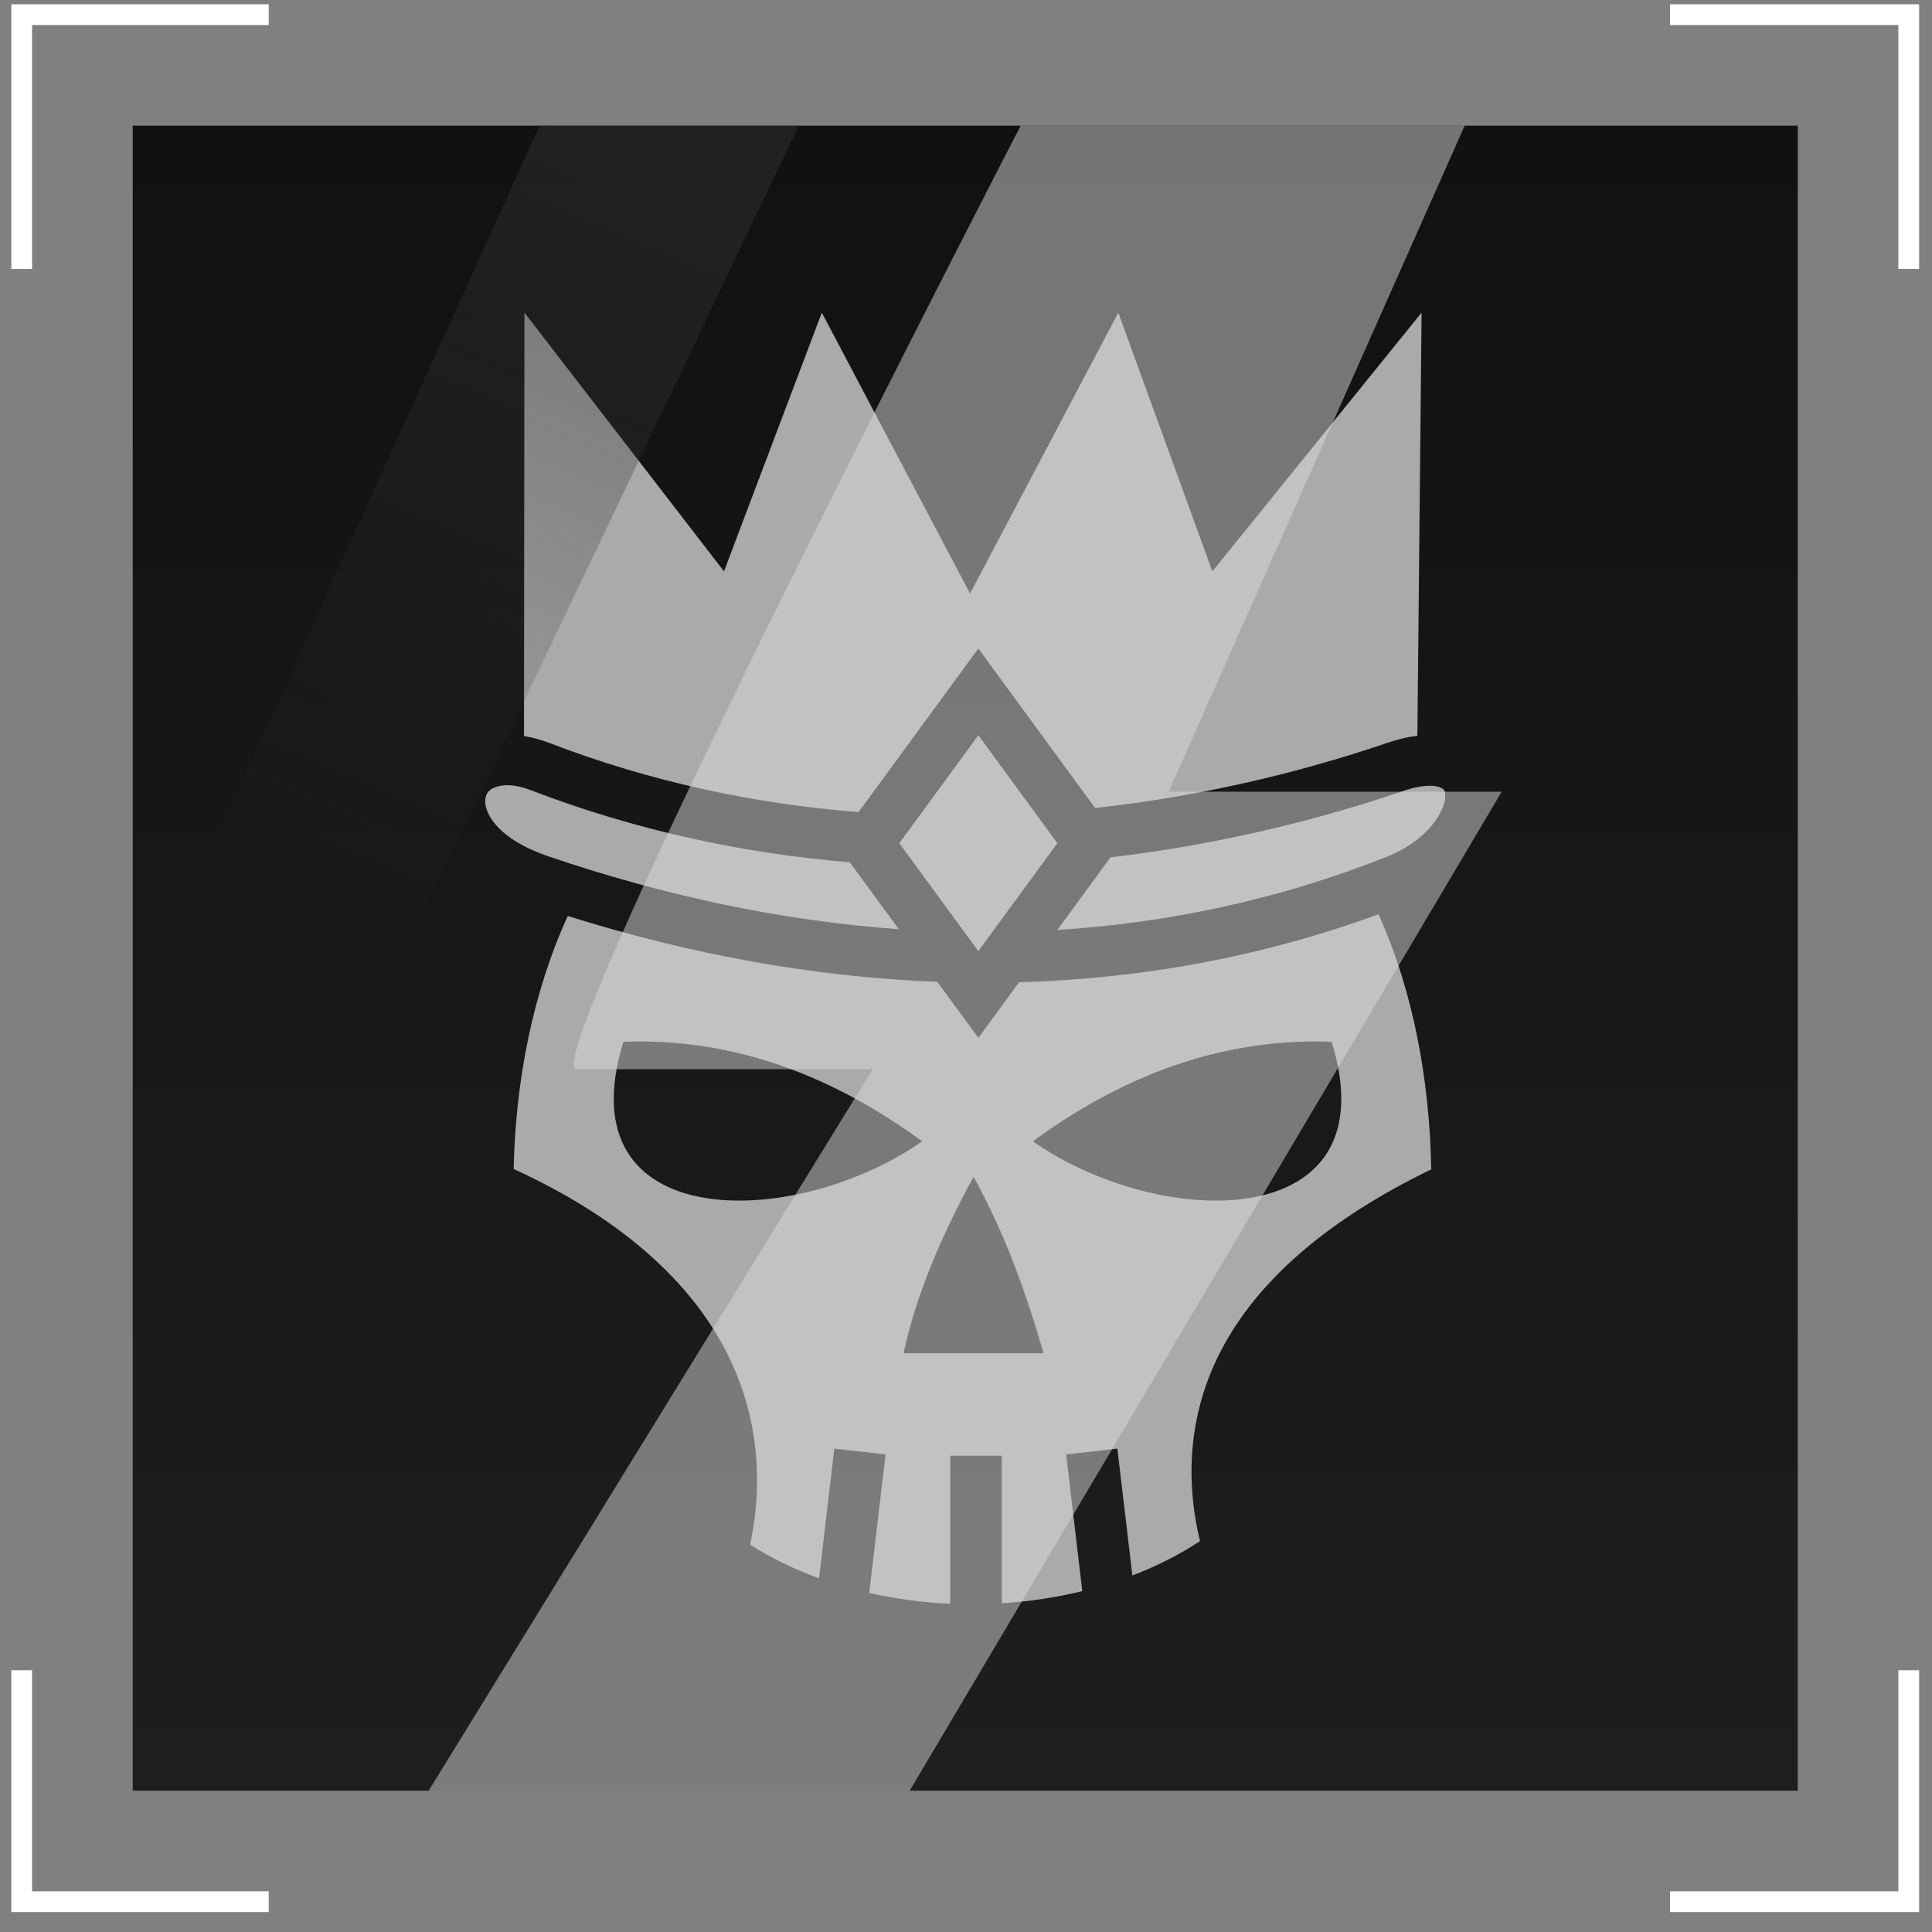 <svg width="89" height="89" viewBox="0 0 89 89" fill="none" xmlns="http://www.w3.org/2000/svg">
<rect x="0" y="0" width="89" height="89" fill="#808080" stroke="none"/>
<path d="M1 76.942V87.604H12.379M76.934 87.604H87.929V76.942M1 12.39V0.675H12.379M87.929 12.39V0.675H76.934" stroke="white" stroke-width="0.956"/>
<rect x="6.114" y="5.789" width="76.702" height="76.702" fill="url(#paint0_linear_331_10422)"/>
<path d="M24.159 14.402L24.138 33.906C24.527 33.969 24.927 34.078 25.331 34.233C29.971 36.018 34.765 37.032 39.551 37.411L45.069 29.875L50.448 37.223C55.127 36.708 59.672 35.663 63.918 34.218C64.395 34.055 64.855 33.946 65.293 33.893L65.487 14.402L55.849 26.321L51.516 14.402L44.687 27.343L37.858 14.402L33.352 26.321L24.159 14.402ZM45.069 33.87L41.428 38.843L45.068 43.815L48.709 38.843L45.069 33.87ZM23.441 36.173C23.165 36.163 22.953 36.208 22.804 36.268C22.506 36.39 22.401 36.542 22.36 36.792C22.278 37.292 22.719 38.582 25.287 39.456C30.588 41.261 35.998 42.419 41.403 42.804L39.147 39.722C34.218 39.312 29.271 38.253 24.464 36.404C24.058 36.248 23.717 36.183 23.441 36.173ZM65.806 36.197C65.532 36.203 65.165 36.261 64.697 36.42C60.428 37.874 55.864 38.942 51.156 39.495L48.707 42.84C53.846 42.516 58.932 41.432 63.862 39.477C65.885 38.675 66.59 37.255 66.577 36.688C66.571 36.404 66.542 36.367 66.355 36.279C66.261 36.235 66.08 36.191 65.806 36.197ZM63.503 42.115C58.101 44.094 52.538 45.091 46.945 45.248L45.069 47.811L43.177 45.228C37.459 45.01 31.739 43.951 26.155 42.196C24.531 45.752 23.748 49.822 23.663 53.852C28.433 56.034 31.562 58.819 33.268 61.914C34.912 64.896 35.202 68.117 34.554 71.156C35.535 71.78 36.604 72.296 37.729 72.706L38.436 66.732L40.795 67.001L40.041 73.382C41.258 73.658 42.513 73.823 43.775 73.879V67.059H46.151V73.857C47.41 73.777 48.656 73.591 49.857 73.297L49.113 67.001L51.473 66.732L52.164 72.577C53.276 72.15 54.325 71.623 55.279 70.994C54.547 67.948 54.8 64.798 56.424 61.889C58.112 58.866 61.219 56.151 65.933 53.869C65.854 49.687 65.083 45.621 63.503 42.115ZM29.597 47.978C33.995 48.007 38.293 49.505 42.481 52.577C36.557 56.712 25.982 56.865 28.716 47.992C29.01 47.981 29.303 47.976 29.597 47.978ZM60.464 47.978C60.758 47.976 61.051 47.981 61.345 47.992C64.079 56.865 53.504 56.712 47.58 52.577C51.768 49.505 56.066 48.007 60.464 47.978ZM44.848 54.21C46.344 56.92 47.288 59.631 48.073 62.341H41.623C42.204 59.631 43.373 56.921 44.848 54.21Z" fill="#AAAAAA"/>
<g opacity="0.5">
<g style="mix-blend-mode:overlay">
<path d="M26.567 49.254C24.521 49.254 47.02 5.789 47.02 5.789H67.473L53.838 36.47H69.179L41.906 82.491H19.748L40.202 49.254H26.567Z" fill="#D9D9D9"/>
</g>
<path d="M36.793 5.789H24.861L7.816 43.288H18.896L36.793 5.789Z" fill="url(#paint1_linear_331_10422)"/>
</g>
<defs>
<linearGradient id="paint0_linear_331_10422" x1="44.465" y1="5.789" x2="44.465" y2="82.491" gradientUnits="userSpaceOnUse">
<stop stop-color="#111112"/>
<stop offset="1" stop-color="#1D1E1F"/>
</linearGradient>
<linearGradient id="paint1_linear_331_10422" x1="29.975" y1="6.642" x2="14.634" y2="42.436" gradientUnits="userSpaceOnUse">
<stop stop-color="#303234"/>
<stop offset="1" stop-color="#303234" stop-opacity="0"/>
</linearGradient>
</defs>
</svg>
